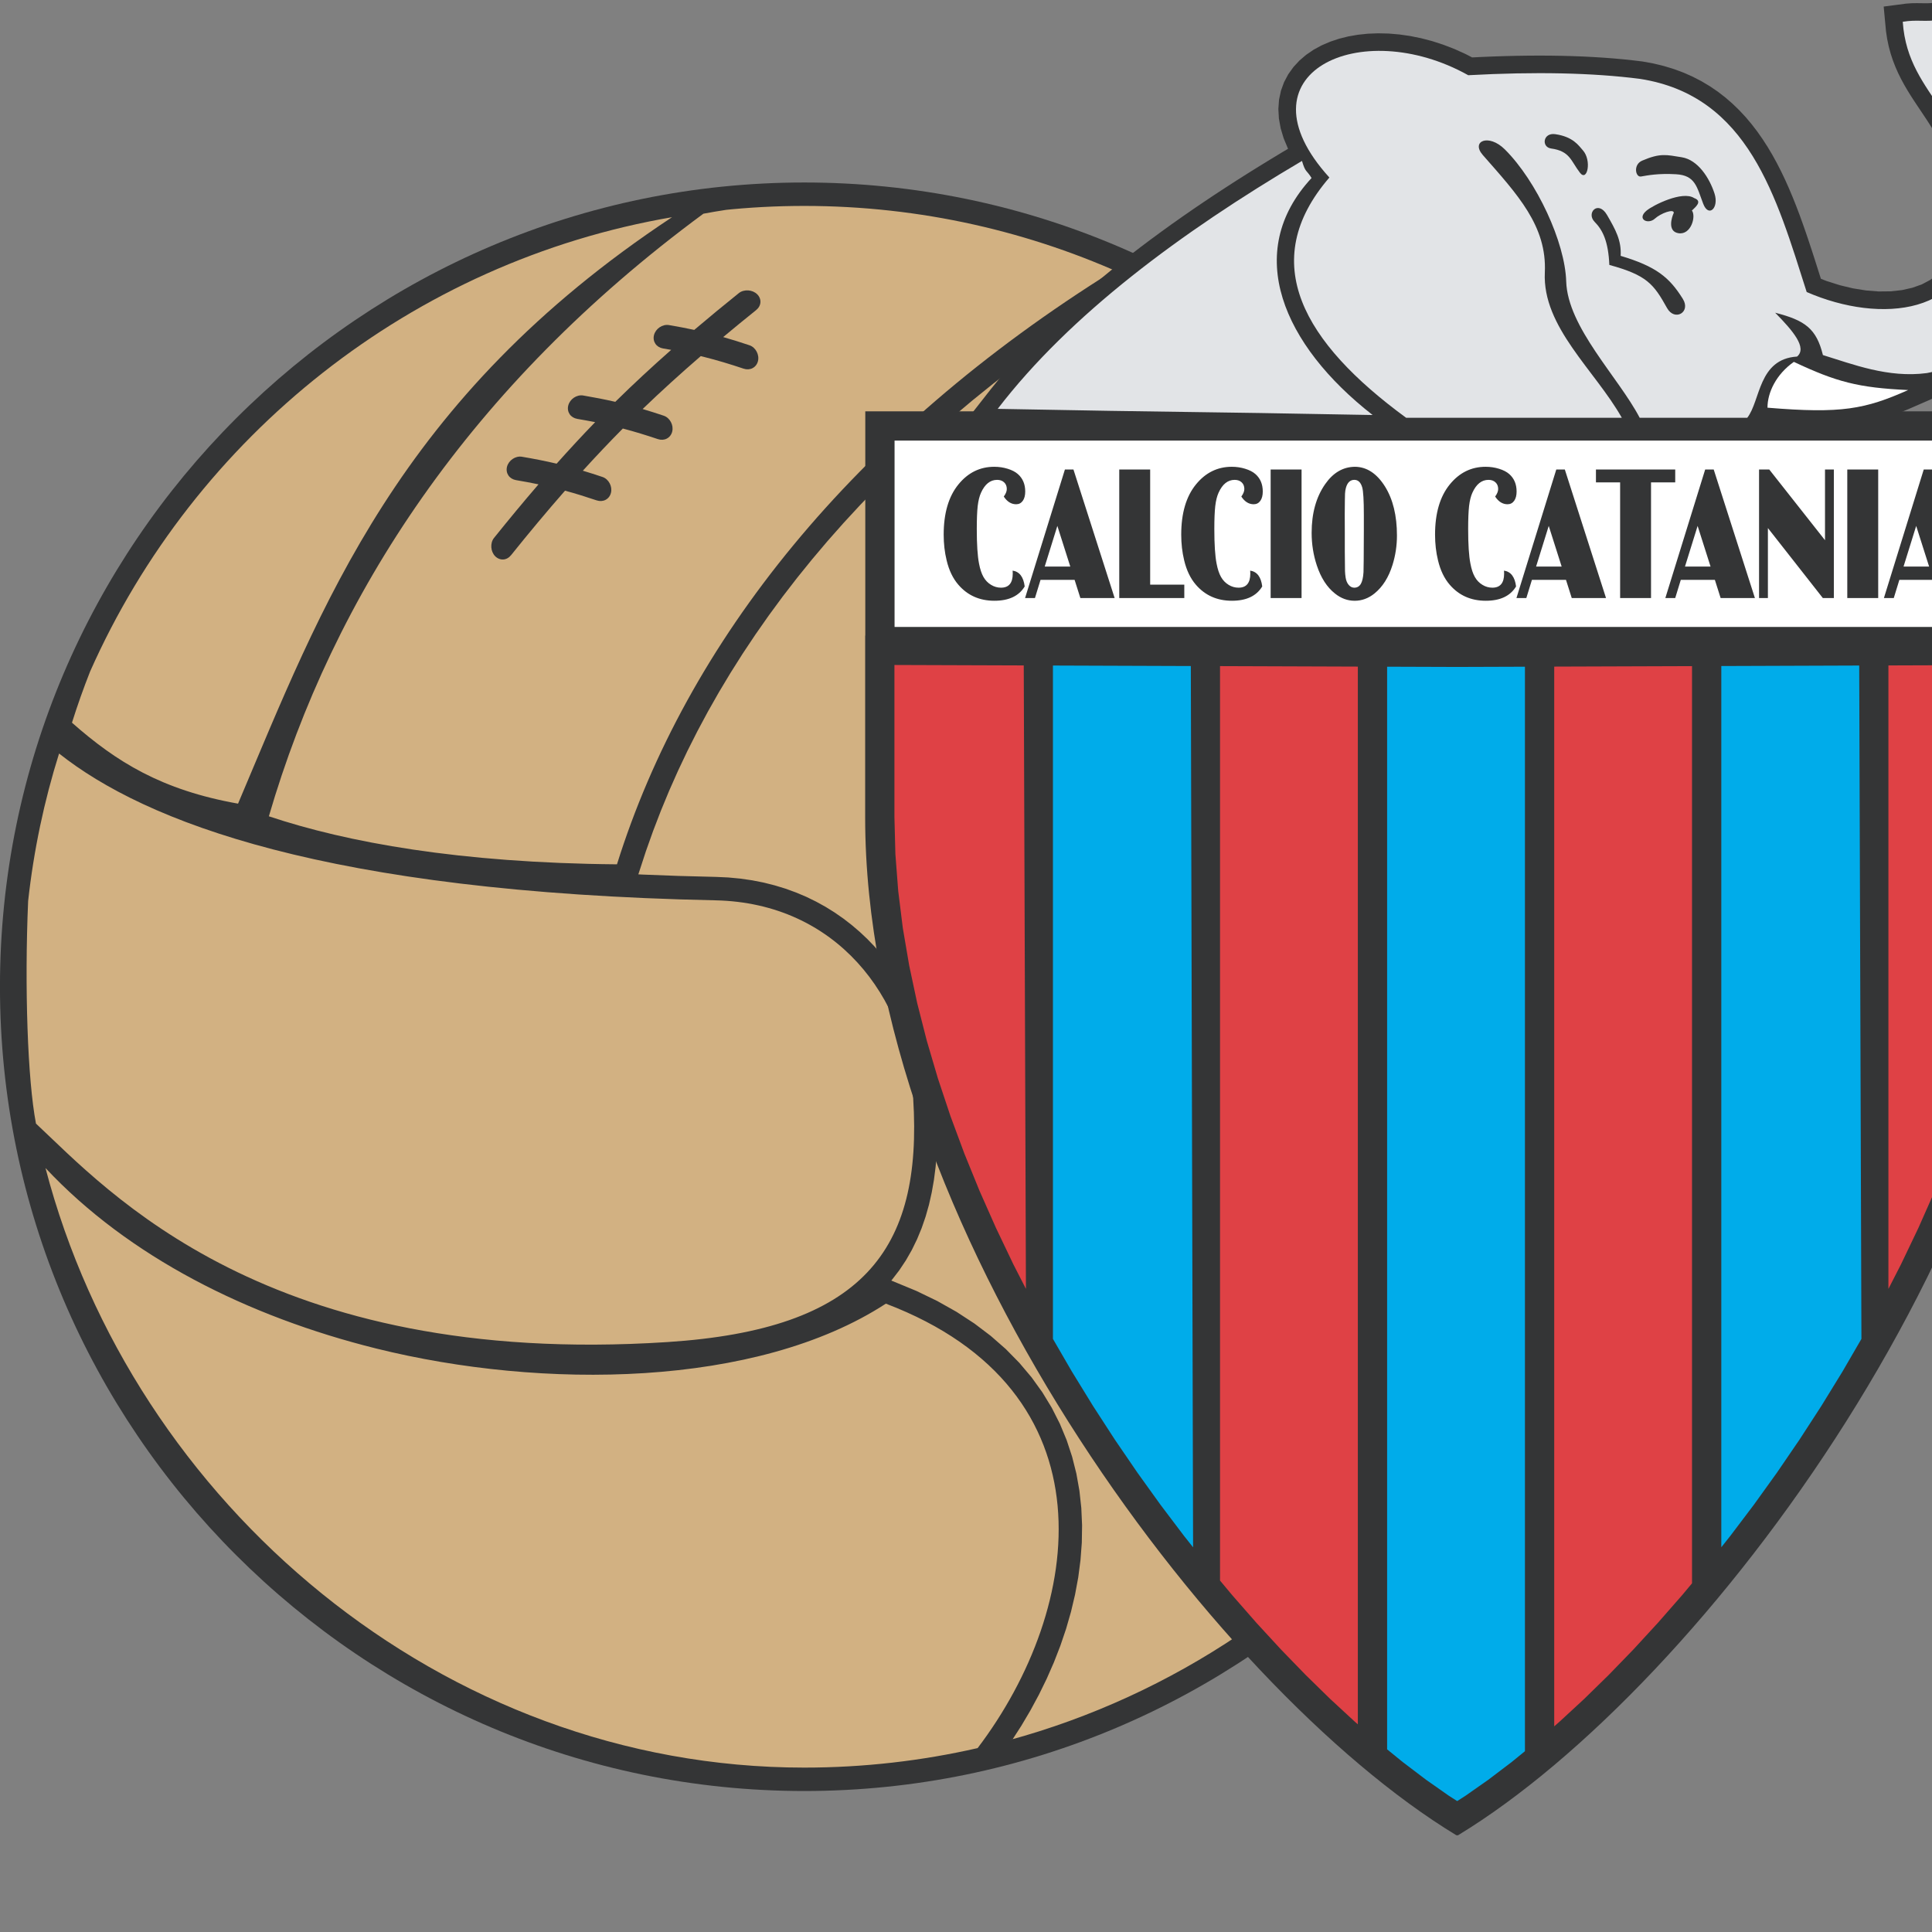 <?xml version="1.0" encoding="UTF-8" standalone="no"?>
<svg
   xmlns:dc="http://purl.org/dc/elements/1.1/"
   xmlns:cc="http://creativecommons.org/ns#"
   xmlns:rdf="http://www.w3.org/1999/02/22-rdf-syntax-ns#"
   xmlns:svg="http://www.w3.org/2000/svg"
   xmlns="http://www.w3.org/2000/svg"
   xmlns:sodipodi="http://sodipodi.sourceforge.net/DTD/sodipodi-0.dtd"
   xmlns:inkscape="http://www.inkscape.org/namespaces/inkscape"
   version="1.1"
   id="Layer_1"
   x="0px"
   y="0px"
   viewBox="0 0 1000 1000"
   xml:space="preserve"
   sodipodi:docname="Catania.svg"
   width="1000"
   height="1000"
   inkscape:version="1.0.1 (3bc2e813f5, 2020-09-07)"><rect x="0" y="0" width="1000" height="1000" fill="#808080" stroke="none"/><defs
   id="defs53" /><sodipodi:namedview
   pagecolor="#ffffff"
   bordercolor="#666666"
   borderopacity="1"
   objecttolerance="10"
   gridtolerance="10"
   guidetolerance="10"
   inkscape:pageopacity="0"
   inkscape:pageshadow="2"
   inkscape:window-width="1920"
   inkscape:window-height="1017"
   id="namedview51"
   showgrid="false"
   inkscape:zoom="1.052394"
   inkscape:cx="297.638"
   inkscape:cy="420.94501"
   inkscape:window-x="-8"
   inkscape:window-y="-8"
   inkscape:window-maximized="1"
   inkscape:current-layer="Layer_1" />
<g
   id="g904"
   transform="matrix(4.763,0,0,4.763,-889.043,-1539.256)"><g
     id="g48">
	<path
   style="clip-rule:evenodd;fill:#343536;fill-rule:evenodd"
   d="m 274.052,343.001 c 48.139,0 87.399,39.26 87.399,87.399 0,48.139 -39.261,87.4 -87.399,87.4 -48.139,0 -87.399,-39.262 -87.399,-87.4 -0.001,-48.138 39.26,-87.399 87.399,-87.399 z"
   id="path2" />
	<path
   style="clip-rule:evenodd;fill:#d2b182;fill-rule:evenodd"
   d="m 262.906,346.281 c 0.215,-0.029 0.432,-0.057 0.648,-0.083 -0.216,0.026 -0.433,0.054 -0.648,0.083 z"
   id="path4" />
	<path
   style="clip-rule:evenodd;fill:#d2b182;fill-rule:evenodd"
   d="m 260.327,346.665 c 0.458,-0.075 0.919,-0.147 1.38,-0.215 -0.461,0.068 -0.922,0.14 -1.38,0.215 z"
   id="path6" />
	<path
   style="clip-rule:evenodd;fill:#d2b182;fill-rule:evenodd"
   d="m 293.723,512.941 c -0.275,0.064 -0.55,0.131 -0.826,0.193 0.277,-0.062 0.55,-0.126 0.826,-0.193 z"
   id="path8" />
	<path
   style="clip-rule:evenodd;fill:#d2b182;fill-rule:evenodd"
   d="m 310.254,353.686 c 28.713,13.626 48.652,42.916 48.652,76.714 0,39.063 -26.632,72.096 -62.664,81.895 0.154,-0.043 0.309,-0.082 0.462,-0.125 l 0.938,-1.453 0.99,-1.674 0.923,-1.711 0.854,-1.746 0.779,-1.777 0.702,-1.807 0.618,-1.826 0.532,-1.848 0.441,-1.863 0.348,-1.877 0.245,-1.883 0.143,-1.889 0.03,-1.889 -0.084,-1.883 -0.205,-1.875 -0.33,-1.857 -0.462,-1.836 -0.597,-1.811 -0.736,-1.773 -0.878,-1.734 -1.025,-1.686 -1.174,-1.631 -1.326,-1.568 -1.476,-1.502 -1.63,-1.428 -1.784,-1.35 -1.94,-1.266 -2.098,-1.18 -2.256,-1.09 -2.732,-1.129 0.079,-0.09 0.79,-1.027 0.716,-1.076 0.645,-1.127 0.569,-1.168 0.501,-1.213 0.431,-1.252 0.366,-1.295 0.299,-1.33 0.24,-1.369 0.18,-1.406 0.125,-1.443 0.069,-1.483 0.018,-1.52 -0.03,-1.559 -0.079,-1.611 -0.094,-1.115 -0.138,-1.119 -0.182,-1.111 -0.226,-1.103 -0.27,-1.092 -0.313,-1.078 -0.357,-1.064 -0.399,-1.049 -0.444,-1.031 -0.486,-1.01 -0.528,-0.986 -0.572,-0.969 -0.616,-0.94 -0.656,-0.91 -0.699,-0.885 -0.744,-0.854 -0.787,-0.818 -0.828,-0.781 -0.868,-0.742 -0.909,-0.704 -0.951,-0.661 -0.99,-0.617 -1.029,-0.569 -1.068,-0.522 -1.108,-0.468 -1.141,-0.416 -1.179,-0.36 -1.213,-0.306 -1.249,-0.245 -1.28,-0.185 -1.311,-0.124 -1.305,-0.06 -4.092,-0.107 -3.909,-0.148 -0.466,-0.023 0.827,-2.529 0.78,-2.191 0.84,-2.185 0.899,-2.174 0.961,-2.165 1.021,-2.154 1.082,-2.143 1.143,-2.133 1.203,-2.118 1.264,-2.107 1.324,-2.092 1.386,-2.079 1.445,-2.064 1.507,-2.05 1.568,-2.031 1.631,-2.017 1.689,-1.997 1.751,-1.978 1.813,-1.961 1.873,-1.941 1.935,-1.921 1.996,-1.899 2.058,-1.879 2.12,-1.855 2.18,-1.832 2.242,-1.81 2.304,-1.785 2.366,-1.76 2.427,-1.734 2.489,-1.708 2.55,-1.681 3.803,-2.406 c -0.086,-0.042 -0.167,-0.083 -0.249,-0.122 z m -17.359,159.451 c -6.063,1.385 -12.369,2.119 -18.843,2.119 -39.361,0 -72.939,-28.705 -82.452,-65.156 9.024,9.639 21.967,16.141 35.948,19.615 17.975,4.469 41.329,4.275 55.375,-4.877 24.856,9.449 21.588,33 9.972,48.299 z M 189.714,421.084 c 0.607,-5.517 1.743,-10.879 3.362,-16.03 9.355,7.409 28.921,15.073 71.323,15.955 13.182,0.273 20.802,10.567 21.494,21.522 1.046,16.545 -5.498,25.105 -26.712,26.482 -43.578,2.826 -60.876,-16.518 -68.615,-23.742 -0.913,-4.755 -1.255,-14.836 -0.852,-24.187 z m 6.735,-24.945 c 11.349,-25.566 34.98,-44.545 63.328,-49.382 -0.03,0.005 -0.06,0.012 -0.092,0.017 -29.864,19.742 -38.1,42.367 -47.16,63.728 -8.304,-1.478 -13.22,-4.537 -18.047,-8.799 0.594,-1.893 1.253,-3.747 1.971,-5.564 z m 77.603,-50.592 c 12.646,0 24.656,2.794 35.456,7.791 -0.59,-0.271 -1.182,-0.535 -1.778,-0.795 -28.474,17.721 -46.483,40.444 -54.027,64.553 -17.145,-0.147 -29.354,-2.388 -37.829,-5.219 6.991,-23.972 21.836,-46.775 47.221,-65.484 0.837,-0.158 1.67,-0.298 2.505,-0.424 -0.165,0.016 -0.327,0.032 -0.491,0.05 2.937,-0.312 5.922,-0.472 8.943,-0.472 z"
   id="path10" />
	<polygon
   style="clip-rule:evenodd;fill:#343536;fill-rule:evenodd"
   points="381.404,369.574 382.665,369.632 383.842,369.658 384.939,369.654 385.976,369.617 386.957,369.545 387.895,369.438 388.798,369.295 389.673,369.115 390.528,368.898 391.37,368.645 392.205,368.359 393.046,368.039 393.903,367.688 402.221,364.074 400.594,363.988 401.416,363.453 402.392,362.666 403.324,361.743 404.201,360.678 405.006,359.47 405.732,358.113 406.367,356.604 406.905,354.94 407.335,353.114 407.652,351.119 407.848,348.949 407.914,346.593 407.887,345.671 407.81,344.775 407.688,343.905 407.522,343.057 407.316,342.236 407.076,341.441 406.805,340.67 406.506,339.918 406.181,339.191 405.838,338.484 405.477,337.796 405.105,337.125 404.722,336.471 404.334,335.829 403.941,335.203 403.549,334.582 403.156,333.975 402.772,333.377 402.396,332.786 402.031,332.199 401.679,331.617 401.344,331.039 401.028,330.465 400.732,329.888 400.459,329.313 400.21,328.738 399.988,328.163 399.796,327.58 399.631,326.994 399.5,326.398 399.399,325.794 399.125,323.164 396.676,323.491 396.277,323.518 395.883,323.525 395.456,323.518 394.972,323.512 394.422,323.52 393.803,323.562 391.357,323.883 391.607,326.549 391.735,327.397 391.905,328.211 392.114,328.986 392.356,329.726 392.631,330.434 392.93,331.112 393.25,331.758 393.585,332.378 393.935,332.976 394.292,333.557 394.655,334.118 395.019,334.667 395.381,335.207 395.739,335.743 396.092,336.275 396.434,336.808 396.767,337.349 397.086,337.897 397.392,338.458 397.681,339.037 397.954,339.635 398.209,340.259 398.443,340.911 398.653,341.598 398.843,342.325 399.003,343.095 399.135,343.912 399.235,344.784 399.301,345.712 399.329,346.701 399.316,347.71 399.171,349.19 398.868,350.41 398.428,351.432 397.872,352.283 397.201,352.996 396.415,353.589 395.507,354.071 394.479,354.439 393.341,354.695 392.105,354.829 390.793,354.842 389.423,354.731 388.012,354.504 386.585,354.162 385.158,353.711 384.533,353.463 384.19,352.383 383.879,351.406 383.563,350.426 383.239,349.446 382.909,348.468 382.568,347.492 382.216,346.519 381.849,345.554 381.468,344.599 381.069,343.653 380.651,342.716 380.211,341.795 379.748,340.89 379.259,340.001 378.741,339.128 378.191,338.279 377.613,337.454 376.998,336.656 376.349,335.883 375.657,335.143 374.927,334.436 374.154,333.766 373.339,333.134 372.477,332.547 371.571,332.005 370.619,331.512 369.622,331.068 368.577,330.681 367.486,330.347 366.35,330.071 365.157,329.852 364.103,329.726 363.071,329.616 362.014,329.521 360.934,329.438 359.829,329.37 358.701,329.311 357.55,329.268 356.374,329.236 355.174,329.217 353.951,329.21 352.704,329.217 351.432,329.236 350.137,329.268 348.816,329.311 347.473,329.368 346.632,329.41 345.938,329.049 344.73,328.502 343.518,328.034 342.307,327.641 341.099,327.325 339.903,327.083 338.721,326.914 337.559,326.815 336.416,326.79 335.303,326.832 334.22,326.946 333.172,327.128 332.162,327.381 331.196,327.704 330.277,328.1 329.413,328.569 328.608,329.118 327.873,329.744 327.218,330.451 326.655,331.236 326.198,332.096 325.86,333.02 325.65,334 325.577,335.014 325.636,336.059 325.829,337.121 326.153,338.197 326.605,339.283 326.633,339.335 325.929,339.754 324.694,340.501 323.468,341.254 322.248,342.013 321.037,342.781 319.835,343.556 318.643,344.336 317.461,345.125 316.288,345.922 315.129,346.726 313.98,347.537 312.845,348.355 311.721,349.182 310.611,350.016 309.516,350.856 308.435,351.706 307.368,352.564 306.317,353.43 305.283,354.305 304.267,355.186 303.266,356.076 302.283,356.975 301.318,357.881 300.374,358.797 299.448,359.722 298.543,360.654 297.658,361.596 296.794,362.545 295.95,363.506 295.131,364.475 294.335,365.453 291.213,369.436 296.926,369.545 298.695,369.578 300.352,369.609 301.907,369.637 303.366,369.663 304.739,369.686 306.033,369.707 307.257,369.727 308.414,369.746 309.52,369.762 310.576,369.778 311.594,369.792 312.577,369.807 313.539,369.819 314.484,369.833 315.423,369.844 316.357,369.857 317.303,369.871 318.265,369.885 319.248,369.898 320.265,369.914 321.319,369.93 322.421,369.946 323.58,369.963 324.8,369.984 326.092,370.006 327.464,370.029 328.923,370.053 332.132,370.11 333.898,370.143 338.492,370.229 338.826,370.478 377.621,370.478 378.286,369.353 380.044,369.489 "
   id="polygon12" />
	<path
   style="clip-rule:evenodd;fill:#343536;fill-rule:evenodd"
   d="m 280.674,392.241 v 19.774 c 0,43.867 37.455,94.307 64.207,110.57 -0.025,0.018 0.214,0.057 0.26,0 26.751,-16.266 64.207,-66.703 64.207,-110.57 v -17.534 -2.24 -24.374 h -128.66 v 24.374 z"
   id="path14" />
	<polygon
   style="clip-rule:evenodd;fill:#ffffff;fill-rule:evenodd"
   points="406.166,371.049 406.166,391.3 283.869,391.3 283.869,371.049 "
   id="polygon16" />
	<polygon
   style="clip-rule:evenodd;fill:#df4145;fill-rule:evenodd"
   points="398.564,448.529 400.075,444.455 401.438,440.369 402.645,436.273 403.688,432.18 404.56,428.096 405.25,424.031 405.753,419.99 406.06,415.983 406.166,411.973 406.166,395.434 391.871,395.483 391.871,463.236 393.232,460.58 395.134,456.6 396.914,452.58 "
   id="polygon18" />
	<polygon
   style="clip-rule:evenodd;fill:#00acea;fill-rule:evenodd"
   points="382.205,479.621 384.585,475.953 386.885,472.209 388.938,468.67 388.698,395.494 373.712,395.547 373.712,491.31 374.694,490.072 377.252,486.689 379.758,483.203 "
   id="polygon20" />
	<polygon
   style="clip-rule:evenodd;fill:#df4145;fill-rule:evenodd"
   points="364.145,502.432 366.81,499.535 369.466,496.504 370.53,495.227 370.53,395.558 355.554,395.609 355.554,510.77 356.154,510.246 358.806,507.797 361.472,505.189 "
   id="polygon22" />
	<polygon
   style="clip-rule:evenodd;fill:#00acea;fill-rule:evenodd"
   points="345.01,518.894 345.906,518.32 348.393,516.576 350.938,514.644 352.372,513.475 352.372,395.621 345.011,395.646 337.395,395.62 337.395,513.271 339.081,514.644 341.626,516.576 344.112,518.32 "
   id="polygon24" />
	<polygon
   style="clip-rule:evenodd;fill:#df4145;fill-rule:evenodd"
   points="328.545,505.189 331.212,507.797 333.862,510.246 334.214,510.553 334.214,395.609 319.237,395.557 319.237,494.93 320.552,496.506 323.205,499.537 325.874,502.434 "
   id="polygon26" />
	<polygon
   style="clip-rule:evenodd;fill:#df4145;fill-rule:evenodd"
   points="284.266,419.99 284.768,424.031 285.46,428.096 286.33,432.182 287.373,436.273 288.581,440.369 289.944,444.457 291.455,448.531 293.103,452.58 294.885,456.6 296.786,460.58 298.145,463.232 297.908,395.482 283.855,395.434 283.855,411.974 283.959,415.984 "
   id="polygon28" />
	<polygon
   style="clip-rule:evenodd;fill:#00acea;fill-rule:evenodd"
   points="310.26,483.203 312.765,486.689 315.323,490.074 316.309,491.316 316.064,395.547 301.08,395.494 301.08,468.67 303.133,472.209 305.435,475.955 307.813,479.623 "
   id="polygon30" />
	<path
   style="clip-rule:evenodd;fill:#e2e4e7;fill-rule:evenodd"
   d="m 397.431,325.316 c -1.589,0.265 -2.413,-0.045 -4.001,0.22 0.574,8.543 8.194,9.886 7.795,22.278 -0.309,9.602 -10.176,10.6 -18.235,7.09 -3.297,-10.335 -6.318,-21.332 -18.118,-23.164 -5.162,-0.662 -11.383,-0.794 -18.662,-0.397 -11.73,-6.561 -25.371,-0.193 -15.089,11.118 -7.944,9.199 -2.781,17.968 8.338,26.107 7.813,0 15.627,0 23.44,0 -2.916,-5.162 -8.646,-9.863 -8.366,-15.783 0.24,-5.055 -2.952,-8.456 -6.735,-12.763 -1.331,-1.515 0.626,-2.373 2.393,-0.613 3.474,3.458 6.538,10.105 6.664,14.336 0.15,4.995 5.666,10.394 7.986,14.824 h 11.69 c 1.456,-1.853 1.178,-6.387 5.413,-6.651 1.125,-0.947 -0.437,-2.792 -2.382,-4.765 3.26,0.832 4.48,1.728 5.191,4.602 3.19,0.975 7.082,2.521 11.294,1.957 4.367,-0.795 9.963,-4.627 9.957,-17.117 -0.004,-8.82 -7.974,-13.378 -8.573,-21.279 z M 295.077,367.6 c 7.874,-10.261 19.896,-19.16 33.066,-26.943 0.386,1.308 0.483,0.945 1.042,1.857 -7.494,8.077 -3.094,18.165 6.636,25.755 -20.78,-0.396 -19.964,-0.271 -40.744,-0.669 z"
   id="path32" />
	<path
   style="clip-rule:evenodd;fill:#ffffff;fill-rule:evenodd"
   d="m 378.73,367.473 c -0.001,-1.659 0.954,-3.639 2.866,-4.978 4.616,2.172 6.973,2.809 12.42,3.062 -4.681,2.076 -7.229,2.588 -15.286,1.916 z"
   id="path34" />
	<path
   style="clip-rule:evenodd;fill:#343536;fill-rule:evenodd"
   d="m 365.108,340.628 c 1.979,-0.85 2.634,-0.635 4.301,-0.37 1.763,0.282 3.013,2.243 3.564,3.941 0.511,1.572 -0.642,2.657 -1.23,1.108 -0.696,-1.832 -0.855,-3.081 -2.949,-3.202 -1.931,-0.112 -3.079,0.121 -3.81,0.246 -0.604,0.104 -0.871,-1.295 0.124,-1.723 z"
   id="path36" />
	<path
   style="clip-rule:evenodd;fill:#343536;fill-rule:evenodd"
   d="m 365.6,346.048 c 0.696,-0.577 3.883,-2.183 5.161,-1.355 0.955,0.346 0.13,0.992 -0.245,1.355 0.476,0.613 -0.085,2.697 -1.475,2.462 -1.202,-0.203 -0.724,-1.724 -0.492,-2.216 0.004,-0.467 -1.411,0.046 -2.058,0.636 -0.745,0.677 -2.025,0.058 -0.891,-0.882 z"
   id="path38" />
	<path
   style="clip-rule:evenodd;fill:#343536;fill-rule:evenodd"
   d="m 359.946,347.279 c 0.895,0.904 1.489,2.15 1.598,4.68 4.085,1.117 4.816,2.073 6.268,4.68 0.829,1.49 2.621,0.463 1.721,-0.985 -1.471,-2.366 -2.92,-3.532 -6.76,-4.681 0.1,-1.684 -0.563,-2.855 -1.475,-4.433 -0.965,-1.669 -2.307,-0.227 -1.352,0.739 z"
   id="path40" />
	<path
   style="clip-rule:evenodd;fill:#343536;fill-rule:evenodd"
   d="m 355.665,337.75 c -1.341,-0.193 -1.528,1.407 -0.446,1.557 2.057,0.286 2.131,1.335 3.133,2.635 0.801,1.04 1.304,-1.341 0.311,-2.444 -0.449,-0.501 -1.045,-1.467 -2.998,-1.748 z"
   id="path42" />
	<path
   style="clip-rule:evenodd;fill:#343536;fill-rule:evenodd"
   d="m 268.945,355.152 c 0,0 0,0.002 0,0 -0.257,-0.256 -0.61,-0.399 -0.971,-0.424 -0.359,-0.025 -0.739,0.063 -1.024,0.291 -1.638,1.314 -3.253,2.645 -4.849,4.001 -0.912,-0.196 -1.83,-0.368 -2.752,-0.525 -0.355,-0.061 -0.723,0.044 -1.015,0.242 -0.294,0.2 -0.521,0.5 -0.609,0.85 v -10e-4 c -0.088,0.351 -0.019,0.686 0.157,0.946 0.18,0.263 0.471,0.443 0.829,0.505 0.294,0.05 0.589,0.099 0.882,0.152 -2.078,1.832 -4.105,3.709 -6.073,5.647 -1.154,-0.265 -2.319,-0.49 -3.489,-0.688 -0.356,-0.061 -0.722,0.044 -1.015,0.242 -0.294,0.2 -0.521,0.5 -0.609,0.85 v -0.001 c -0.088,0.35 -0.019,0.686 0.156,0.946 0.18,0.263 0.472,0.443 0.83,0.505 0.647,0.109 1.295,0.228 1.938,0.355 -1.427,1.474 -2.819,2.979 -4.187,4.511 -1.245,-0.293 -2.504,-0.539 -3.769,-0.752 -0.356,-0.062 -0.722,0.043 -1.015,0.242 -0.294,0.199 -0.521,0.5 -0.61,0.85 v -0.002 c -0.087,0.351 -0.019,0.687 0.157,0.947 0.18,0.262 0.472,0.443 0.83,0.505 0.816,0.138 1.63,0.288 2.439,0.457 -1.646,1.909 -3.254,3.854 -4.836,5.823 -0.23,0.285 -0.316,0.664 -0.291,1.025 0.025,0.361 0.168,0.715 0.425,0.971 l -10e-4,-0.001 c 0.257,0.256 0.58,0.368 0.892,0.346 0.312,-0.024 0.607,-0.192 0.837,-0.478 1.905,-2.376 3.853,-4.715 5.855,-6.998 1.154,0.313 2.296,0.67 3.433,1.053 0.344,0.114 0.688,0.092 0.969,-0.055 0.282,-0.145 0.501,-0.41 0.588,-0.759 v 10e-4 c 0.088,-0.351 0.029,-0.723 -0.137,-1.037 -0.165,-0.314 -0.438,-0.578 -0.782,-0.693 -0.708,-0.238 -1.419,-0.467 -2.135,-0.68 1.419,-1.561 2.864,-3.09 4.347,-4.584 1.28,0.336 2.547,0.727 3.806,1.15 0.344,0.114 0.687,0.092 0.968,-0.055 0.283,-0.145 0.502,-0.41 0.59,-0.759 v 0.001 c 0.087,-0.35 0.029,-0.722 -0.139,-1.037 -0.164,-0.315 -0.438,-0.578 -0.781,-0.693 -0.761,-0.256 -1.523,-0.5 -2.293,-0.727 2.049,-1.974 4.16,-3.885 6.318,-5.75 0.108,0.026 0.216,0.055 0.324,0.082 1.459,0.365 2.901,0.802 4.331,1.283 0.344,0.114 0.686,0.092 0.968,-0.055 0.283,-0.144 0.502,-0.409 0.59,-0.759 v 10e-4 c 0.088,-0.35 0.029,-0.722 -0.139,-1.037 -0.164,-0.314 -0.438,-0.578 -0.781,-0.693 -0.947,-0.317 -1.898,-0.619 -2.857,-0.891 1.179,-0.985 2.367,-1.957 3.566,-2.92 0.285,-0.23 0.454,-0.525 0.478,-0.838 0.025,-0.308 -0.088,-0.632 -0.344,-0.888 z"
   id="path44" />
	<path
   style="clip-rule:evenodd;fill:#343536;fill-rule:evenodd"
   d="m 298.01,386.9 c -0.626,1.037 -1.723,1.554 -3.291,1.554 -1.611,0 -2.918,-0.58 -3.916,-1.739 -0.591,-0.682 -1.017,-1.565 -1.275,-2.65 -0.215,-0.88 -0.321,-1.809 -0.321,-2.795 0,-2.332 0.535,-4.152 1.604,-5.461 1.04,-1.275 2.337,-1.914 3.89,-1.914 0.512,0 0.998,0.073 1.462,0.217 0.461,0.143 0.829,0.331 1.103,0.572 0.535,0.468 0.802,1.104 0.802,1.9 0,0.426 -0.088,0.761 -0.264,1.01 -0.179,0.246 -0.417,0.373 -0.719,0.373 -0.535,0 -0.982,-0.279 -1.347,-0.838 0.219,-0.301 0.328,-0.573 0.328,-0.821 0,-0.3 -0.099,-0.542 -0.29,-0.72 -0.193,-0.182 -0.447,-0.272 -0.762,-0.272 -0.749,0 -1.332,0.469 -1.751,1.4 -0.171,0.378 -0.29,0.859 -0.36,1.446 -0.065,0.586 -0.099,1.414 -0.099,2.486 0,1.684 0.081,2.941 0.244,3.766 0.114,0.607 0.276,1.092 0.483,1.455 0.207,0.367 0.483,0.65 0.826,0.856 0.336,0.206 0.694,0.308 1.08,0.308 0.85,0 1.275,-0.511 1.275,-1.527 0,-0.072 -0.006,-0.185 -0.012,-0.328 0.371,0.057 0.666,0.227 0.885,0.514 0.218,0.287 0.36,0.687 0.425,1.208 z m 9.774,1.257 h -3.724 l -0.626,-1.974 h -3.702 l -0.607,1.974 h -1.073 l 4.329,-13.966 h 0.928 z m -4.818,-3.416 -1.406,-4.421 -1.375,4.421 z m 12.389,3.416 h -7.069 v -13.966 h 3.36 v 12.514 h 3.709 z m 8.468,-1.257 c -0.625,1.037 -1.722,1.554 -3.291,1.554 -1.61,0 -2.916,-0.58 -3.916,-1.739 -0.59,-0.682 -1.016,-1.565 -1.275,-2.65 -0.214,-0.88 -0.32,-1.809 -0.32,-2.795 0,-2.332 0.534,-4.152 1.604,-5.461 1.04,-1.275 2.336,-1.914 3.89,-1.914 0.512,0 0.997,0.073 1.461,0.217 0.462,0.143 0.83,0.331 1.105,0.572 0.535,0.468 0.801,1.104 0.801,1.9 0,0.426 -0.087,0.761 -0.264,1.01 -0.178,0.246 -0.416,0.373 -0.719,0.373 -0.534,0 -0.982,-0.279 -1.346,-0.838 0.219,-0.301 0.327,-0.573 0.327,-0.821 0,-0.3 -0.097,-0.542 -0.289,-0.72 -0.193,-0.182 -0.448,-0.272 -0.762,-0.272 -0.75,0 -1.333,0.469 -1.751,1.4 -0.172,0.378 -0.29,0.859 -0.359,1.446 -0.066,0.586 -0.101,1.414 -0.101,2.486 0,1.684 0.082,2.941 0.245,3.766 0.114,0.607 0.276,1.092 0.483,1.455 0.207,0.367 0.483,0.65 0.825,0.856 0.336,0.206 0.694,0.308 1.081,0.308 0.85,0 1.275,-0.511 1.275,-1.527 0,-0.072 -0.005,-0.185 -0.013,-0.328 0.371,0.057 0.666,0.227 0.886,0.514 0.216,0.287 0.36,0.687 0.423,1.208 z m 4.275,1.257 h -3.36 v -13.966 h 3.36 z m 5.772,-14.262 c 1.296,0 2.394,0.713 3.291,2.137 0.867,1.387 1.303,3.164 1.303,5.334 0,1.09 -0.159,2.15 -0.479,3.182 -0.42,1.357 -1.073,2.395 -1.966,3.117 -0.657,0.528 -1.373,0.79 -2.148,0.79 -0.776,0 -1.493,-0.262 -2.146,-0.79 -0.871,-0.688 -1.527,-1.711 -1.975,-3.068 -0.371,-1.125 -0.557,-2.303 -0.557,-3.527 0,-2.123 0.489,-3.888 1.47,-5.291 0.86,-1.236 1.929,-1.863 3.207,-1.884 z m 0.996,7.019 v -1.771 c 0,-1.603 -0.059,-2.608 -0.18,-3.02 -0.16,-0.539 -0.443,-0.808 -0.852,-0.808 -0.444,0 -0.749,0.283 -0.911,0.849 -0.057,0.192 -0.091,0.412 -0.103,0.66 -0.012,0.248 -0.021,0.992 -0.03,2.225 l 0.007,1.924 v 2.109 c 0.004,1.188 0.012,1.9 0.021,2.138 0.01,0.241 0.03,0.476 0.068,0.709 0.05,0.332 0.162,0.6 0.336,0.804 0.171,0.199 0.374,0.301 0.604,0.301 0.312,0 0.547,-0.137 0.709,-0.406 0.159,-0.268 0.26,-0.698 0.295,-1.292 0.015,-0.193 0.027,-1.667 0.036,-4.422 z m 16.542,5.986 c -0.626,1.037 -1.723,1.554 -3.291,1.554 -1.611,0 -2.917,-0.58 -3.916,-1.739 -0.591,-0.682 -1.017,-1.565 -1.275,-2.65 -0.215,-0.88 -0.321,-1.809 -0.321,-2.795 0,-2.332 0.535,-4.152 1.604,-5.461 1.04,-1.275 2.337,-1.914 3.891,-1.914 0.512,0 0.997,0.073 1.461,0.217 0.461,0.143 0.829,0.331 1.103,0.572 0.535,0.468 0.802,1.104 0.802,1.9 0,0.426 -0.088,0.761 -0.264,1.01 -0.179,0.246 -0.417,0.373 -0.719,0.373 -0.535,0 -0.982,-0.279 -1.347,-0.838 0.219,-0.301 0.328,-0.573 0.328,-0.821 0,-0.3 -0.098,-0.542 -0.29,-0.72 -0.193,-0.182 -0.447,-0.272 -0.761,-0.272 -0.75,0 -1.333,0.469 -1.752,1.4 -0.171,0.378 -0.29,0.859 -0.359,1.446 -0.066,0.586 -0.1,1.414 -0.1,2.486 0,1.684 0.081,2.941 0.245,3.766 0.113,0.607 0.275,1.092 0.482,1.455 0.207,0.367 0.483,0.65 0.826,0.856 0.335,0.206 0.694,0.308 1.08,0.308 0.85,0 1.275,-0.511 1.275,-1.527 0,-0.072 -0.006,-0.185 -0.012,-0.328 0.371,0.057 0.666,0.227 0.885,0.514 0.218,0.287 0.361,0.687 0.425,1.208 z m 9.775,1.257 h -3.724 l -0.626,-1.974 h -3.702 l -0.607,1.974 h -1.074 l 4.329,-13.966 h 0.928 z m -4.819,-3.416 -1.406,-4.421 -1.375,4.421 z m 9.711,3.416 h -3.359 v -12.565 h -2.627 v -1.4 h 8.615 v 1.4 h -2.629 z m 11.288,0 h -3.725 l -0.626,-1.974 h -3.702 l -0.606,1.974 h -1.073 l 4.328,-13.966 h 0.928 z m -4.818,-3.416 -1.407,-4.421 -1.375,4.421 z m 13.398,3.416 h -1.199 l -5.968,-7.603 v 7.603 h -0.962 v -13.966 h 1.109 l 6.058,7.683 v -7.683 h 0.962 z m 4.819,0 h -3.36 v -13.966 h 3.36 z m 10.352,0 h -3.725 l -0.625,-1.974 h -3.702 l -0.607,1.974 h -1.072 l 4.328,-13.966 h 0.928 z m -4.818,-3.416 -1.406,-4.421 -1.375,4.421 z"
   id="path46" />
</g></g>
</svg>

